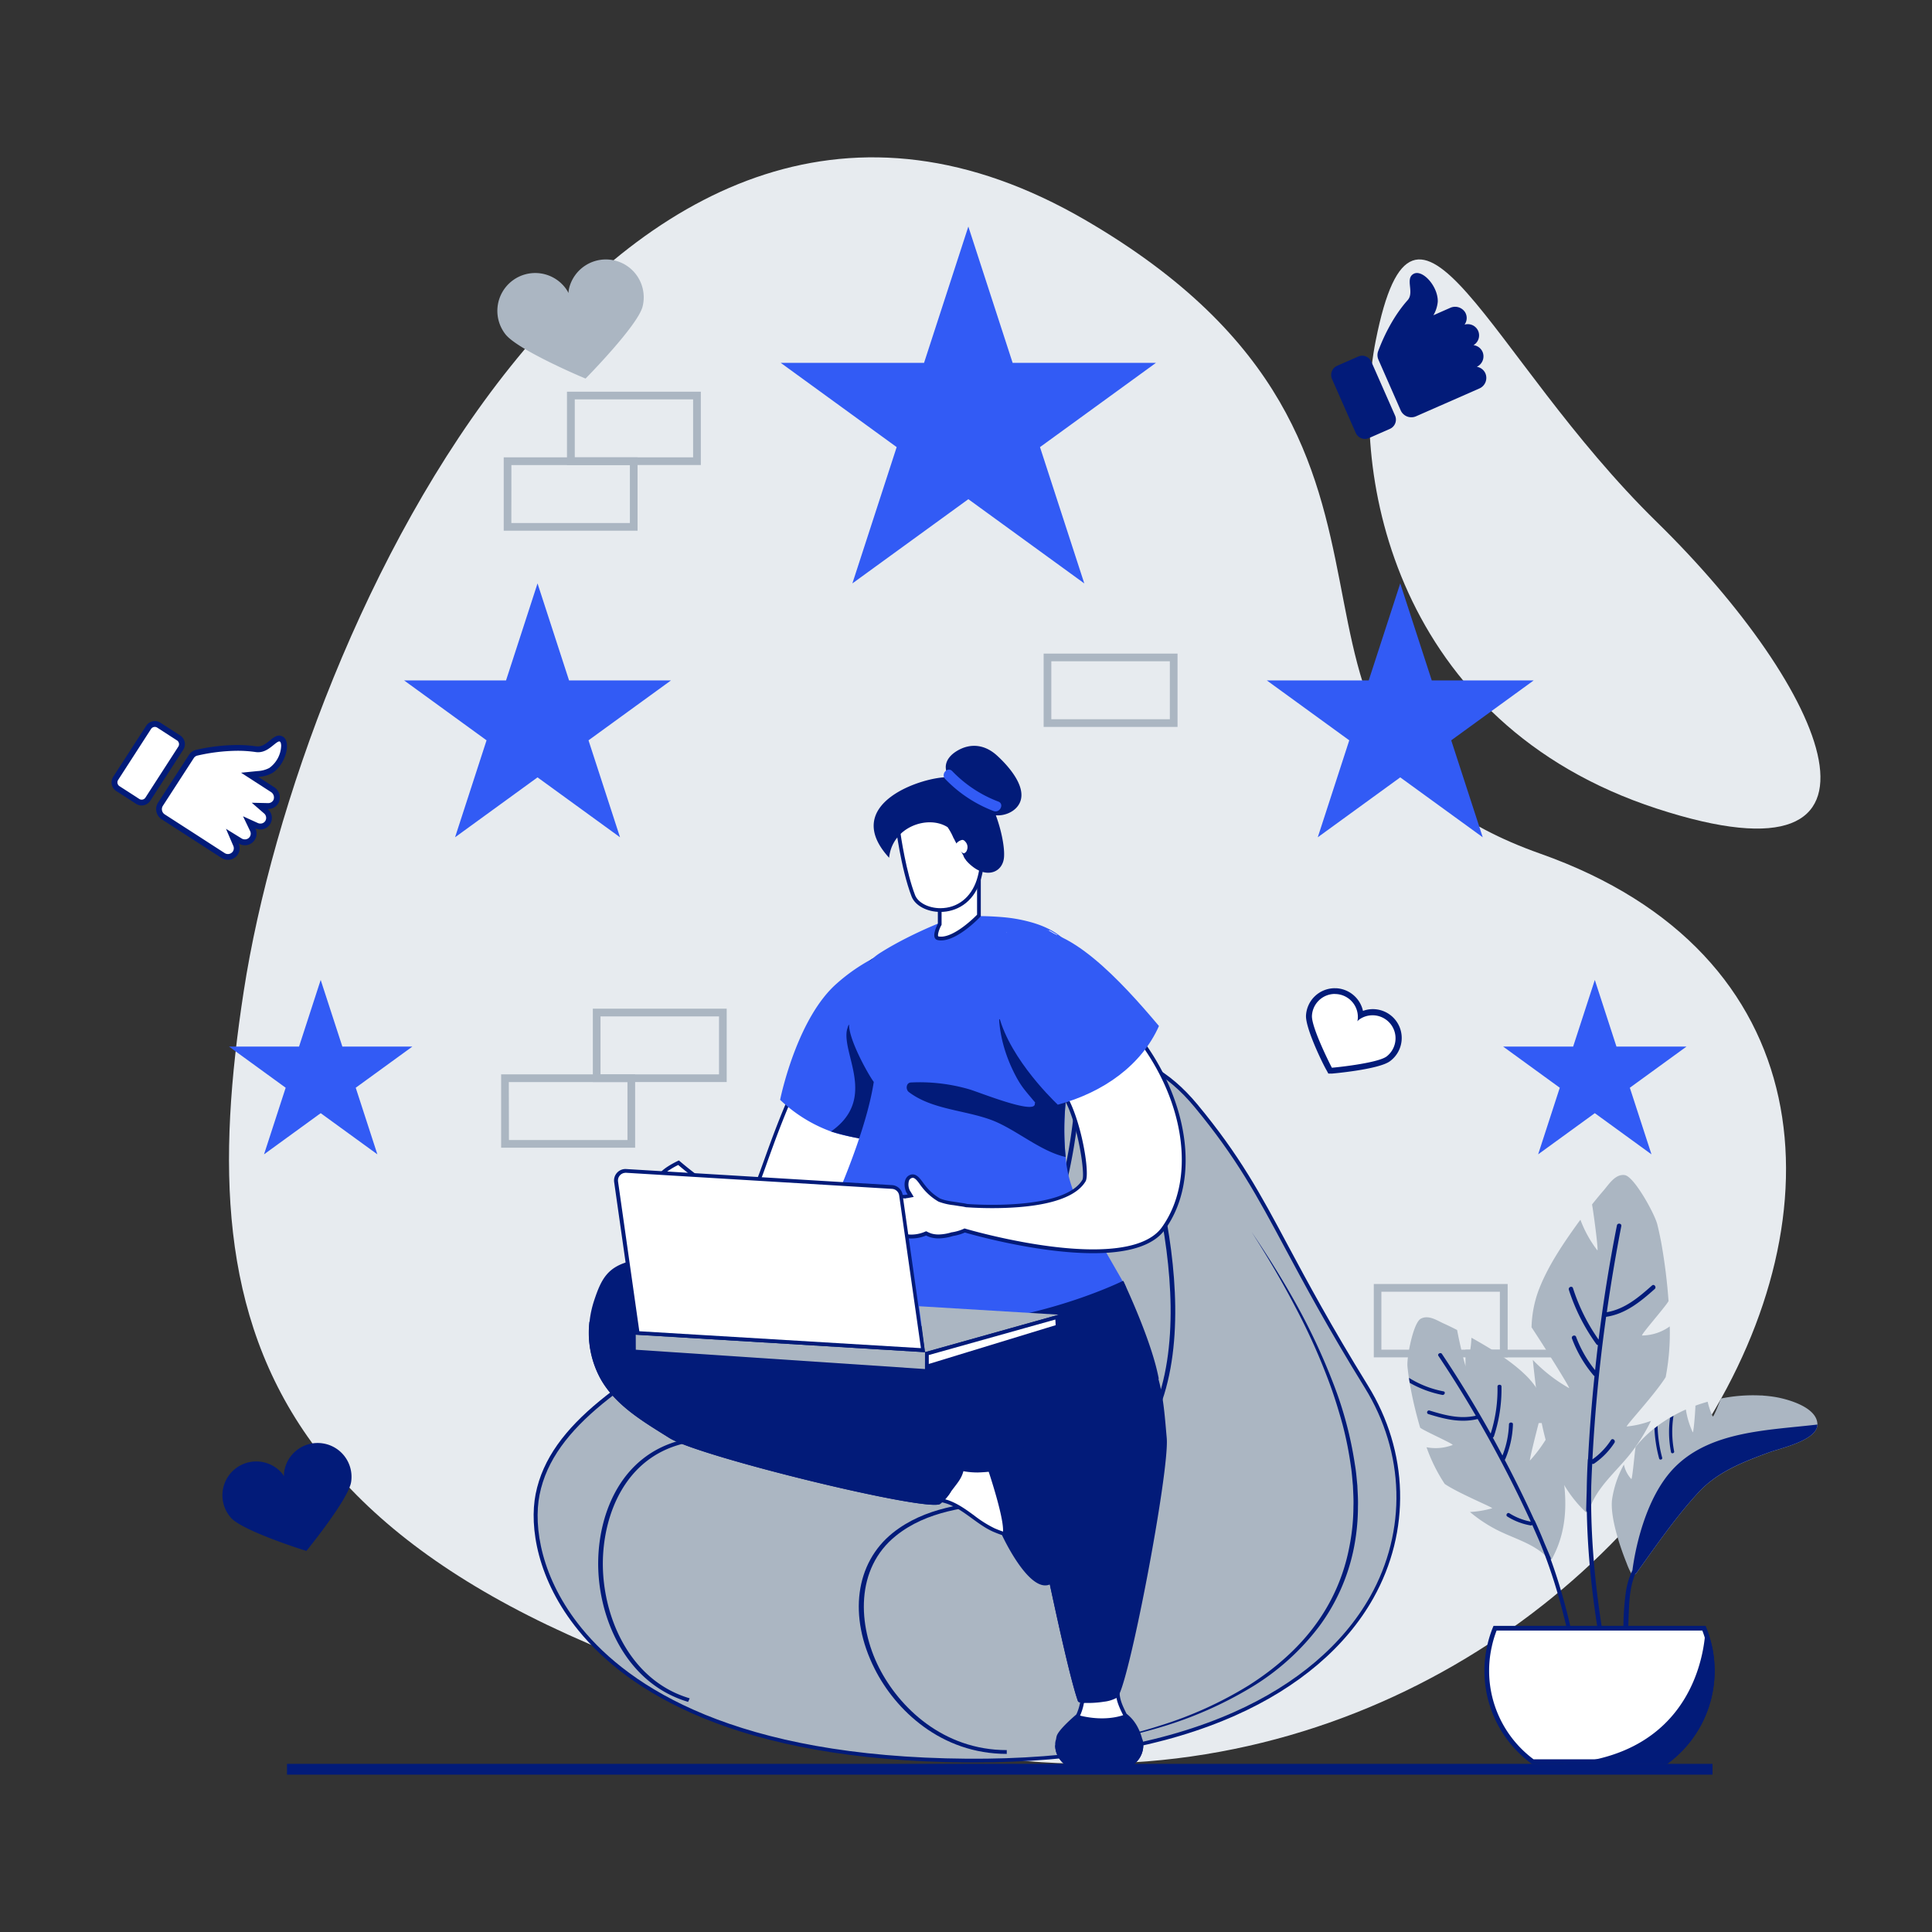 <svg xmlns="http://www.w3.org/2000/svg" data-name="Layer 1" viewBox="0 0 800 800" id="Womanwritingfeedback"><rect x="0" y="0" width="800" height="800" fill="#333333" stroke="none"/><path fill="#021b79" d="M118.84 730.37h590.27v4.48H118.84z" class="color010101 svgShape"></path><path fill="#e7ebef" d="M100.92 410.47C124.31 258.69 256.15-21.46 449.53 91.19c166 96.7 51.78 214 188.29 262.3 233 82.42 30.5 429.93-252.16 369.9S79.16 551.65 100.92 410.47Z" class="colore7ebef svgShape"></path><path fill="#e7ebef" d="M569.65 141.08c-11 55.32 8.27 158.45 116.41 193.75s70.59-49.57 0-118.66-99.88-158.45-116.41-75.09Z" class="colore7ebef svgShape"></path><path fill="#abb6c2" d="M624.29 562.05h-55.43v-30.37h55.43ZM572 558.88h49.07v-24H572Z" class="colorabb7c2 svgShape"></path><path fill="#abb6c2" d="M662.26 589.25h-55.44v-30.37h55.44ZM610 586.07h49.08v-24H610ZM487.59 301h-55.44v-30.36h55.44Zm-52.26-3.18h49.08v-24h-49.08ZM390.16 636.34h-55.43V606h55.43Zm-52.25-3.18H387v-24h-49.09Z" class="colorabb7c2 svgShape"></path><path fill="#abb6c2" d="M442.48 636.34H387V606h55.44Zm-52.26-3.18h49.08v-24h-49.08Z" class="colorabb7c2 svgShape"></path><path fill="#abb6c2" d="M416.29 663.54h-55.44v-30.38h55.44ZM364 660.36h49.08v-24H364ZM300.91 448.05h-55.43v-30.38h55.43Zm-52.25-3.18h49.07v-24h-49.07Z" class="colorabb7c2 svgShape"></path><path fill="#abb6c2" d="M263 475.24h-55.49v-30.37H263Zm-52.26-3.17h49.08v-24h-49.13ZM290.2 192.56h-55.43v-30.37h55.43Zm-52.2-3.18h49v-24h-49Z" class="colorabb7c2 svgShape"></path><path fill="#abb6c2" d="M264 219.76h-55.42v-30.38H264Zm-52.26-3.18h49.08v-24h-49.06ZM495.21 457.8c-29.58-35.65-62.44-17.25-70.82-7.12-76.19 92.17-190.49 110.65-201.8 168.15-6.11 31.1 20.17 109 177.82 110.14 164.52 1.16 202.94-94 165.35-154.87s-40.95-80.61-70.55-116.3Z" class="colorabb7c2 svgShape"></path><path fill="#021b79" d="M403.39 729.78h-3c-96.63-.68-140.78-30-160.8-54.56-17.18-21-20.46-43-17.8-56.54C227.63 589 260 569.94 301 545.77c38.1-22.49 85.52-50.47 122.82-95.6C428.47 444.49 441 436 456.36 436c14.45 0 27.72 7.16 39.43 21.27 17.56 21.17 26 36.87 37.6 58.59 7.88 14.71 17.69 33 33 57.8 17 27.5 17.84 60.44 2.27 88.13-11.34 20.17-31.05 36.94-57 48.49-29 12.95-65.44 19.5-108.27 19.5Zm53-292.15c-14.78 0-26.85 8.12-31.35 13.56-37.48 45.34-85 73.41-123.24 96-40.62 24-72.71 42.91-78.39 71.83-2.59 13.18.63 34.61 17.46 55.22 19.81 24.24 63.56 53.29 159.57 54 43.9.33 81.13-6.2 110.65-19.34 25.63-11.41 45.08-27.94 56.25-47.81 15.28-27.17 14.44-59.51-2.23-86.49-15.35-24.84-25.17-43.17-33.06-57.89-11.59-21.64-20-37.28-37.43-58.33-11.41-13.79-24.27-20.75-38.22-20.75Z" class="color010101 svgShape"></path><path fill="#021b79" d="M416.88 726.25v-1.57c-26.29 0-44.58-17.67-52.93-34.22-8.74-17.33-9.95-40.92 7.07-54.56 12.81-10.27 29.29-12 45.23-13.6 24.34-2.51 49.51-5.09 63.07-37.29 22.17-52.63-13-139.57-13.39-140.44l-1.82.5c.35.86 35.35 87.31 13.39 139.43-13.18 31.28-36.65 33.69-61.49 36.24-16.26 1.68-33.07 3.41-46.34 14-15.52 12.45-18.47 34.54-7.5 56.27 8.58 17.06 27.46 35.24 54.71 35.24Z" class="color010101 svgShape"></path><path fill="#021b79" d="m284.93 704.71.66-1.47c-25.44-7.52-36.46-34.93-35.95-57.21.45-19.24 9.27-42 32.7-48.09 16.48-4.31 28.51-4.46 40.15-4.6 20.64-.26 38.45-.48 72.4-25.11 52.15-37.83 52.61-121 52.6-121.86h-1.92c0 .82-.46 83.33-52 120.69-33.41 24.24-50.9 24.45-71.15 24.7-11.23.14-24 .3-40.71 4.68-24.4 6.37-33.58 29.77-34 49.54-.52 22.84 10.9 50.95 37.22 58.73ZM439.84 723.13a206.31 206.31 0 0 0 41-8A161.8 161.8 0 0 0 518 698.77a99.89 99.89 0 0 0 28.35-25.47 80.93 80.93 0 0 0 14.27-32.36 88.28 88.28 0 0 0 1.68-17.2c.1-2.88-.13-5.75-.25-8.62-.29-2.87-.49-5.74-1-8.59a155.18 155.18 0 0 0-8.93-33.6 258.46 258.46 0 0 0-14.94-32.13c-5.76-10.45-12.14-20.65-18.92-30.68 6.5 10.14 12.59 20.46 18.06 31a258.57 258.57 0 0 1 14.39 32.18c2 5.46 3.67 11 5.22 16.56a146.23 146.23 0 0 1 3.38 16.86c.46 2.82.64 5.66.91 8.5.11 2.84.32 5.68.21 8.53a87.31 87.31 0 0 1-1.74 17 79.28 79.28 0 0 1-13.88 31.88c-7.1 9.78-16.72 18.26-27.74 25.25a160.07 160.07 0 0 1-36.57 16.61 205 205 0 0 1-40.66 8.64Z" class="color010101 svgShape"></path><path fill="#ffffff" d="M321 524.7c-5.2 0-11.6-2.34-20.15-7.37-21.53-12.66-22.76-16.42-25.47-24.64-.52-1.58-1.09-3.31-1.86-5.28-.49-1.27 3.39-4.06 7.47-6 10.78 9.17 18 13.26 23.54 13.26 4 0 6.65-2.2 8.7-4.34.65-.69 1.6-3.28 3.87-9.6 6.41-17.86 19.76-55 36.66-63.66a10.91 10.91 0 0 1 4.24-1.5c1.28 0 1.7 1.11 2.66 4.57.34 1.23.74 2.67 1.29 4.29 5.5 16.09-1.45 52.34-14.31 74.59C337.78 516.06 331 524.7 321 524.7Z" class="colorffffff svgShape"></path><path fill="#021b79" d="M358 416.36c.7 0 1 .85 1.91 4 .35 1.27.74 2.69 1.31 4.34 5.44 15.92-1.49 51.86-14.26 74-9.69 16.76-16.36 25.27-26 25.27-5.06 0-11.33-2.3-19.75-7.26-21.28-12.51-22.49-16.18-25.14-24.21-.51-1.56-1.09-3.33-1.85-5.25.07-.92 3.17-3.17 6.61-4.86 10.72 9.07 18 13.12 23.66 13.12 4.33 0 7.23-2.45 9.26-4.59.76-.79 1.57-3 4-9.86 6.38-17.77 19.66-54.75 36.28-63.24a10.65 10.65 0 0 1 3.89-1.41Zm0-1.56a11.35 11.35 0 0 0-4.59 1.59c-22.21 11.34-38.25 70.8-40.74 73.41-2.32 2.43-4.75 4.1-8.14 4.1-4.93 0-11.87-3.53-23.42-13.39 0 0-9.44 4.3-8.32 7.18 4.83 12.42 1.8 15.1 27.67 30.31 8.49 5 15 7.48 20.54 7.48 10.4 0 17.32-8.77 27.31-26.06 13-22.48 20-58.78 14.38-75.24-2-5.88-2-9.38-4.69-9.38Z" class="color010101 svgShape"></path><path fill="#021b79" d="M465.13 530.39c-5.52.83-11.21 1.5-17.18 1.88a150.21 150.21 0 0 1-23.5-.36 1.77 1.77 0 0 0-1.75 1.28c-16.17 1.35-32.34 3.14-48.41 4.28-25.22 1.79-49.91 3.46-72.89-7-18.48-8.4-20.16-13.19-41.92-7.78-2.75.71-12.67 20.5-10 19.79 11.18-2.79 9-9.44 20.12-8.39-1.23 8.52 6 14.81 12 20.22 10.22 9.41 21.8 17.4 33 25.61q18.09 13.3 36.54 26.14c8.87 6.15 17.22 14.37 28.61 13.79 25.3-1.26 49.34-15.1 70.27-28.21 10.27-6.44 20.14-13.42 29.8-20.72-2.71-14.71-12.82-36.48-14.69-40.53Z" class="color010101 svgShape"></path><path fill="#325bf5" d="M375 470.77c-9.12 1.36-17.77 1.26-26-.81a40.74 40.74 0 0 1-4.91-1.44 60.58 60.58 0 0 1-21.06-13.11c.92-4.49 7.86-34.5 23.46-48.16a75.25 75.25 0 0 1 14.58-10.17c5.59-2.91 11.55-4.48 16-2a8.9 8.9 0 0 1 2 1.53c13.58 13.39 4.04 48.79-4.07 74.16Z" class="colorf58132 svgShape"></path><path fill="#021b79" d="M465.25 530.66c0 .26 1.1 2.31 1.05 2.53-1.4 14.59-21.76 17.52-32.86 17.74-4.67.13-9.39.08-14.06 0-18.31 3.4-37.93 5.33-56.11.74a2.2 2.2 0 0 1-.39-4.2c10.88-4.54 24.51-3 37-1.88a112.72 112.72 0 0 0 14.47-2.92c9.7-2.71 18.92-6.73 28.75-9a46.49 46.49 0 0 0 4.89-1.4c7.43-.48 18.01-2.09 17.26-1.61ZM362.44 472.57a124.28 124.28 0 0 1-18.33-4.05c21.32-15 .88-35.79 7.95-45.14 3-4 4.61-23.07 9-26.3 5.59-2.91 11.55-4.48 16-2-3.9 3.1-11.21 9.85-14.78 12.42-6.37 8.67-.78 22-.64 32.59.36 2.11 1.98 31.91.8 32.48Z" class="color010101 svgShape"></path><path fill="#325bf5" d="M326.09 538c65.72 28.67 138.42-7.4 138.73-7.53-1.22-2.36-15.91-27.16-19.93-36.2a49.85 49.85 0 0 1-3.62-15.16 114.3 114.3 0 0 1 .08-23.34c.26-2.84.57-5 .7-6a1.2 1.2 0 0 0 .09-.35c5.29-26.31 16.78-57.5-13.76-67.12a62.52 62.52 0 0 0-13.38-2.54 127.9 127.9 0 0 0-19.35-.13 184.61 184.61 0 0 0-19.93 8.61c-3.62 1.83-7.47 3.93-11.14 6.25-11 6.9-13.41 20.75-13 30.19.26 6.55 8.08 20.49 10.23 23.33C357 479.08 331.16 529 326.09 538Z" class="colorf58132 svgShape"></path><path fill="#ffffff" d="M389.69 388.63a6 6 0 0 1-1.2-.11.92.92 0 0 1-.71-.5c-.52-1.11.49-3.73 1.24-5.11l.1-.17v-12l16.23-6.74v15.06c-1.39 1.44-9.49 9.56-15.66 9.56Z" class="colorffffff svgShape"></path><path fill="#021b79" d="M404.58 365.17v13.59c-2.81 2.9-9.85 9.09-14.89 9.09a5.87 5.87 0 0 1-1.05-.09l-.14-.05c-.31-.42.18-2.55 1.2-4.43l.19-.35v-11.68l14.69-6.08Zm1.55-2.33-17.79 7.38v12.32s-3.31 6.08 0 6.74a6.72 6.72 0 0 0 1.35.13c7.16 0 16.44-10 16.44-10v-16.57Z" class="color010101 svgShape"></path><path fill="#ffffff" d="M389.39 376.83c-5.26 0-9.87-2.43-11.21-5.91-3.91-10.2-6.09-25.5-6.52-28.81l27.34-8.39c1.85 2.49 11.08 15.92 6.18 30.9-2.51 7.65-8.41 12.21-15.79 12.21Z" class="colorffffff svgShape"></path><path fill="#021b79" d="M398.7 334.63c2.34 3.26 10.3 15.81 5.74 29.74-2.4 7.32-8 11.69-15.05 11.69-4.87 0-9.28-2.28-10.48-5.42-3.67-9.56-5.8-23.68-6.39-28l26.18-8Zm.59-1.81-28.49 8.74s2.19 18 6.66 29.64c1.46 3.82 6.44 6.41 11.93 6.41 6.41 0 13.5-3.53 16.53-12.75 5.61-17.14-6.63-32-6.63-32Z" class="color010101 svgShape"></path><path fill="#021b79" d="M412.8 312.82c-4.92-4.48-10.93-5.34-16.69-1.79-2.29 1.41-4.35 3.55-4.49 6.38a8 8 0 0 0 1.24 4.42c-10.08-.44-45.41 10.79-24.69 33.35 1.27-12.89 16.16-17.83 24.21-12.66a24.24 24.24 0 0 1 2.45 4.5c2.19 4.88 4.05 9.14 8.61 12.34 6 4.18 11.82 1.47 12.3-4.4.33-4-1.06-11.09-3.38-17.36 4 .32 8.56-1.76 10.07-5.57 2.63-6.64-5.25-15.24-9.63-19.21Z" class="color010101 svgShape"></path><path fill="#ffffff" d="M399.14 354.14a3.64 3.64 0 0 1-2.21-1.42 6.81 6.81 0 0 1-1.81-3.62c.59-.72 2-2.1 3.34-2.1a2.31 2.31 0 0 1 1.72.88 4.12 4.12 0 0 1 1 4.3 2.89 2.89 0 0 1-1.92 1.95Z" class="colorffffff svgShape"></path><path fill="#021b79" d="M398.46 347.78a1.52 1.52 0 0 1 1.15.63 3.29 3.29 0 0 1 .82 3.5 2.13 2.13 0 0 1-1.29 1.45c-.16 0-.78-.21-1.63-1.16a6.72 6.72 0 0 1-1.58-2.85 4.34 4.34 0 0 1 2.53-1.57Zm0-1.55c-2.19 0-4.11 2.59-4.11 2.59-.22 2.07 2.65 6.1 4.79 6.1h.22c2.15-.29 4.34-4.32 1.4-7.54a3 3 0 0 0-2.3-1.13ZM376.34 452.2c9.66 7.34 23.37 7.43 34.56 11.71 9.83 3.8 20 12.89 30.37 15.17a114.3 114.3 0 0 1 .08-23.34 1.69 1.69 0 0 0-.3-.34c.3-1.84.61-3.72 1-5.64a.85.85 0 0 1 .05-.35 46.22 46.22 0 0 0-9.66-12.19c-12.67-12-17.94-27.67-17.94-27.67-2.88 14.68 1.62 27.78 6.52 36.78 2.22 4 3.68 5.47 7.61 10.19 0 .17-.13.3-.13.52.3 4.81-23.89-5.14-27.43-6.06a73.62 73.62 0 0 0-23.9-2.75c-2.01.13-2.23 2.93-.83 3.97ZM436.25 591.58c-1.25-.21-2.52-.46-3.79-.69a8.08 8.08 0 0 0 1-1.41c.42-.82 3.68-34.59 2.94-35.15-3.34-2.53-11.5 1.5-15.57 1.74-3.9.23-7.67 1.31-11.63.94-5.81-.53-11.63 1.55-17.14-.27-16.25-5.41-32.83 1.6-48.59-5.14-9-3.83-17.62 3.52-25.42-2.37-5.78-4.35-11-9.46-17.18-13.26-2.92-1.79-15.81-9.68-16.18-.72-.31 7.84 15.42 14.42 20.86 17.38 16.93 9.2 31 22.4 45.61 34.8 10 8.48 19.2 20.49 33.31 19.63 17.74-1.08 22.34 5.82 39.08.05 2.02-.72 14.85-15.18 12.7-15.53Z" class="color010101 svgShape"></path><path fill="#ffffff" d="M433.46 640.92a5 5 0 0 1-.76-.06 13.7 13.7 0 0 1-2.95-1.91 10.82 10.82 0 0 0-.9-.64 17.67 17.67 0 0 0-5.5-1.44c-.64-.1-1.27-.2-1.87-.31a45.46 45.46 0 0 1-10-3 48.26 48.26 0 0 1-8.58-5.39c-4.18-3-8.5-6.18-13.71-7a.39.39 0 0 1-.34-.28l-.15-.41-.43-.09a.44.44 0 0 1-.4-.43c-.42-3.79 1.89-10.54 5.92-12.11a3.48 3.48 0 0 1 1.23-.2 13 13 0 0 1 3.09.54c.64.16 1.26.31 1.81.39a31.53 31.53 0 0 0 4.86.37 62.58 62.58 0 0 0 11.3-1.36 14 14 0 0 1 2.67-.25 26.83 26.83 0 0 1 8.29 1.72 29.23 29.23 0 0 0 9.12 1.85h1.7c3.4 0 4.92.59 5.51 4.24.66 4-.92 17.84-5.77 23.54a5.55 5.55 0 0 1-4.18 2.28Z" class="colorffffff svgShape"></path><path fill="#021b79" d="M418.79 608.1a26.3 26.3 0 0 1 8.06 1.68 29.72 29.72 0 0 0 9.36 1.88h1.68c3.18 0 4.26.49 4.76 3.58.66 4.09-1.08 17.6-5.6 22.91a4.74 4.74 0 0 1-3.59 2 3.94 3.94 0 0 1-.6 0 17.22 17.22 0 0 1-2.65-1.77 8.32 8.32 0 0 0-1-.71 18.29 18.29 0 0 0-5.74-1.52c-.62-.1-1.25-.19-1.85-.31a45 45 0 0 1-9.79-3 47.55 47.55 0 0 1-8.43-5.3c-4.2-3.06-8.54-6.23-13.85-7.11l-.22-.63-.67-.13c-.28-3.51 1.87-9.7 5.45-11.09a2.63 2.63 0 0 1 .95-.15 12.94 12.94 0 0 1 2.9.51 18.5 18.5 0 0 0 1.88.41 33.09 33.09 0 0 0 5 .37 62.58 62.58 0 0 0 11.43-1.37 14.45 14.45 0 0 1 2.54-.23Zm0-1.55a15.28 15.28 0 0 0-2.81.25 61 61 0 0 1-11.16 1.35 31.52 31.52 0 0 1-4.75-.36c-1.43-.21-3.32-.94-5-.94a4.21 4.21 0 0 0-1.51.26c-4.34 1.68-6.87 8.77-6.41 12.91a1.23 1.23 0 0 0 1 1.12 1.15 1.15 0 0 0 1 .78c8.41 1.3 14.42 8.93 22.09 12.32a47.12 47.12 0 0 0 10.12 3.08c2.34.45 5 .57 7.17 1.69.38.19 3 2.45 4.08 2.62a5.3 5.3 0 0 0 .88.07c8.57 0 11.63-21.13 10.72-26.73-.7-4.31-2.89-4.89-6.29-4.89h-1.68c-6.41 0-11.26-3.56-17.42-3.56Z" class="color010101 svgShape"></path><path fill="#021b79" d="M408.84 607.73s8.48 24.87 6.08 27.94c0 0 17.5 38.12 25.77 11.18s-14-41.61-14-41.61-9.69-1.55-17.85 2.49ZM399.43 606.83c-9.72-11.18-56.9-46.61-68.06-56.2-10.67-9.16-22.28-17.44-35.36-22.85-10.06-4.12-23.77-8.27-34.7-5.62-9.75 2.36-12.35 7.51-15.26 16.26a42.44 42.44 0 0 0-1.92 8.8 39.65 39.65 0 0 0 4.6 23.74c6.25 11.14 18 17.87 28.47 24.46 12.22 7.7 106.89 30.76 112.09 27.32a19.46 19.46 0 0 0 4.47-5.07c3.4-4.58 4.83-5.73 5.67-10.84Z" class="color010101 svgShape"></path><path fill="#021b79" d="M388 612.92c-10.27-6.12-22.09-8.86-33.73-11-13.63-2.52-27.08-4.85-40.27-9.24-15.42-5.15-30.84-11.14-43.92-21-9.54-7.15-17.89-15.71-26-24.43a39.65 39.65 0 0 0 4.6 23.74c6.25 11.14 18 17.87 28.47 24.46 12.22 7.7 106.89 30.76 112.09 27.32a19.46 19.46 0 0 0 4.47-5.07 22.57 22.57 0 0 0-5.71-4.78Z" class="color010101 svgShape"></path><path fill="#ffffff" d="M452 719c-6.86 0-9.24-1-9.57-1.6 0 0-.09-.17.12-.5a55 55 0 0 0 3.77-6.5 21.34 21.34 0 0 0 1.7-5.26c.07-.43.1-.92.13-1.43a4.6 4.6 0 0 1 .82-3c1.94-2 6.54-2.95 10-2.95a14.31 14.31 0 0 1 3.36.34l-.07.55.7.31c-.66 4 1.17 7.67 2.93 11.21a27.38 27.38 0 0 1 2.72 7c-.7.57-8.46 1.92-16.59 1.92Z" class="colorffffff svgShape"></path><path fill="#021b79" d="M458.94 698.49a15.31 15.31 0 0 1 2.69.22v.44l.52.24c-.46 4 1.32 7.61 3.05 11.09a30.1 30.1 0 0 1 2.48 6c-2 .78-8.71 1.78-15.65 1.78-5.54 0-7.94-.67-8.68-1.08a56.66 56.66 0 0 0 3.71-6.41 22.06 22.06 0 0 0 1.75-5.46 13.15 13.15 0 0 0 .14-1.52 4.17 4.17 0 0 1 .61-2.54c1.53-1.6 5.4-2.72 9.42-2.72Zm0-1.55c-3.82 0-8.46 1-10.54 3.19-1.27 1.33-.9 3.46-1.16 4.87a20.26 20.26 0 0 1-1.63 5.08 55.24 55.24 0 0 1-3.73 6.4c-1.54 2.42 3.76 3.29 10.11 3.29 8 0 17.61-1.38 17.35-2.83-1.1-6.09-6.7-11.58-5.61-17.92a.72.72 0 0 0-.47-.81c0-.39-.17-.76-.78-.91a15.5 15.5 0 0 0-3.54-.36Z" class="color010101 svgShape"></path><path fill="#0575e6" d="M442.19 727.83v-.05c1.56-3.09 4.12-6.27 9-5.93 2.59.18 4.85 1.34 7.32 1.85a50.71 50.71 0 0 1 9.35 2.44c1.44.58-.11 2.18-1.53 1.67-7.2-2.54-15.23-.68-22.67 1.52-1.37.42-2.36-.87-1.47-1.5Z" class="color9ccdee svgShape"></path><path fill="#021b79" d="M483.12 595.45c-1.05-11.72-1.73-24.64-7.65-34.7a33.57 33.57 0 0 0-15.76-14 32 32 0 0 0-7.15-2.07c-5.77-.92-11.67-1.28-16.48 2a15.6 15.6 0 0 0-4 3.91c-5.9 8.23-7.83 21.73-8.44 32.08-.77 13.49 1.1 26.92 4 39.93 3 13.6 14.08 68.83 18.77 81.87.12.36 1.11.59 2.63.67a42.79 42.79 0 0 0 8.18-.51 14.36 14.36 0 0 0 5.33-1.68c4.45-2.95 21.79-93.78 20.57-107.5Z" class="color010101 svgShape"></path><path fill="#021b79" d="M449 705.14c-1.52-.08-2.51-.31-2.63-.67-4.69-13-15.77-68.27-18.77-81.87-2.87-13-4.74-26.44-4-39.93.61-10.35 2.54-23.85 8.44-32.08a15.6 15.6 0 0 1 4-3.91c-.1.73-3.93 32.06-1.57 48.54 2.42 16.67 16.42 100.21 14.53 109.92Z" class="color010101 svgShape"></path><path fill="#325bf5" d="M413.4 331.92a52 52 0 0 1-19.1-12.62c-1.95-2-4.85 1.24-2.91 3.26a54.85 54.85 0 0 0 20 13.26c2.61.99 4.61-2.89 2.01-3.9Z" class="colorf58132 svgShape"></path><path fill="#ffffff" d="m395 347.32.91 1.71 3 5.21a4 4 0 0 0 .82 1.6c.66.77-2.57 2.65-3.65 1.85s-4.87-4-4.87-4-.86-2.84-.36-4.23 2.95-2.59 2.95-2.59ZM437.8 387.14l-2.89-1.74c-1.12-.67-18 .63-18 .63l-1.25 9.16-1.16 14.36 4 3.13s.35-1.31 1-.34 3.61 1.38 3.61 1.38l6.65-7.64s5.7-8.74 6.06-9.36 1.98-9.58 1.98-9.58Z" class="colorffffff svgShape"></path><path fill="#325bf5" d="M364.41 395.14s-4.79 3.69-6.51 4.23-9.67 6.91-9.31 12.61 2 14.9 2 14.9l.32-1.66s.07-1.67 1.07-.6 3-.23 3-.23l4.76-7.87L372 404.94l7.66-2.41-1.34-8.69Z" class="colorf58132 svgShape"></path><path fill="#ffffff" d="M452.6 518.12c-23.87 0-52.58-8.45-52.87-8.53l-.28-.09-.27.12a19.13 19.13 0 0 1-4.73 1.38 20.53 20.53 0 0 1-5.82 1 11 11 0 0 1-3.08-.41 11.44 11.44 0 0 1-1.77-.7l-.31-.16-.32.14a15 15 0 0 1-8.2 1 1 1 0 0 1-.78-.49 1.38 1.38 0 0 1-.08-1.15l.27-.77-.78-.23a3 3 0 0 1-1.26-.7 1.93 1.93 0 0 1-.52-1.35v-.43l-.38-.21a6 6 0 0 1-1.32-1 4.44 4.44 0 0 1-1.11-4.67l.67-1.8-1.73.83a25.55 25.55 0 0 0-7.65 6.08 1.25 1.25 0 0 1-.92.43 1.45 1.45 0 0 1-1.26-.89 3.41 3.41 0 0 1 0-2.91c1.22-2.82 5.31-5.27 7.81-6.11a21.24 21.24 0 0 1 6.76-1c.66 0 1.33 0 2 .07.46-.09.65-.11.83-.13l.49-.06 1.09-.21-.57-.95-.25-.41a3.25 3.25 0 0 1-.32-.53 6.3 6.3 0 0 1-.31-4.55 2.61 2.61 0 0 1 1.48-1.52 2.18 2.18 0 0 1 .81-.17c1.4 0 2.65 1.72 3.66 3.1.31.43.61.84.89 1.18a22.64 22.64 0 0 0 6.4 5.62 24.69 24.69 0 0 0 6.09 1.44c.65.1 1.29.19 1.93.3.32.06.67.11 1 .16a20.4 20.4 0 0 1 2.32.43c.16 0 4.46.38 10.56.37 14.42 0 32.72-1.85 38-10.7 1.67-2.8-2.63-30.57-10.28-37.93-2.88-2.75-6.28-5.84-9.83-8.92a41.79 41.79 0 0 1-14-24.05 43.17 43.17 0 0 1 1.9-22.59 12.14 12.14 0 0 1 11.56-7.94 12.46 12.46 0 0 1 7.92 2.82c12.16 9.91 31.45 34.41 35.19 39.22 20.43 26.71 24.66 59.14 10.46 79.06-4.5 6.32-14.32 9.53-29.17 9.53Z" class="colorffffff svgShape"></path><path fill="#021b79" d="M428.21 388.27a11.61 11.61 0 0 1 7.42 2.64c12.11 9.87 31.35 34.31 35.09 39.11l.15.19c20.06 26.24 24.28 58.28 10.28 77.93-4.35 6.1-14 9.2-28.55 9.2-23.75 0-52.36-8.42-52.65-8.5l-.56-.17-.53.25a19.07 19.07 0 0 1-4.53 1.32h-.19a19.58 19.58 0 0 1-5.51.94 10.7 10.7 0 0 1-2.87-.38 10.37 10.37 0 0 1-1.64-.67l-.63-.3-.64.27a14.26 14.26 0 0 1-5.5 1.11 14.69 14.69 0 0 1-2.28-.18c-.18 0-.22-.09-.23-.12a.61.61 0 0 1 0-.49l.55-1.55-1.57-.46a2.05 2.05 0 0 1-.93-.5 1.2 1.2 0 0 1-.29-.84v-.87l-.76-.42a4.94 4.94 0 0 1-1.14-.83 3.68 3.68 0 0 1-.94-3.86l1.34-3.6-3.47 1.66a26.28 26.28 0 0 0-7.89 6.25.42.42 0 0 1-.34.19.68.68 0 0 1-.55-.45 2.62 2.62 0 0 1 0-2.27c1.12-2.57 5.05-4.91 7.35-5.69a20.53 20.53 0 0 1 6.51-1c.65 0 1.3 0 1.95.07h.27l.26-.07a2.36 2.36 0 0 1 .44-.07 5 5 0 0 0 .54-.08l2.18-.41-1.13-1.91c-.08-.14-.18-.29-.27-.43a2.14 2.14 0 0 1-.26-.43 5.56 5.56 0 0 1-.3-3.94 1.83 1.83 0 0 1 1.05-1.09 1.43 1.43 0 0 1 .52-.11c1 0 2.18 1.61 3 2.78.32.44.63.87.92 1.22a23.57 23.57 0 0 0 6.77 5.87 25.32 25.32 0 0 0 6.21 1.46l1.91.3c.32.06.67.11 1.05.16a20.14 20.14 0 0 1 2.24.41h.28c.18 0 4.48.35 10.48.35 14.62 0 33.2-1.92 38.69-11.08 2.22-3.72-2.95-31.72-10.42-38.9-3.67-3.5-7.38-6.8-9.84-8.94a40.93 40.93 0 0 1-13.73-23.59 42.39 42.39 0 0 1 1.86-22.19 11.36 11.36 0 0 1 10.83-7.43Zm0-1.55a13 13 0 0 0-12.29 8.44 43.92 43.92 0 0 0-1.94 23 42.44 42.44 0 0 0 14.24 24.5c3 2.62 6.5 5.74 9.8 8.9 7.39 7.1 11.59 34.57 10.16 37-5.32 8.87-25 10.33-37.36 10.33-6 0-10.33-.35-10.35-.35-1.19-.32-2.47-.43-3.44-.6-2.62-.46-5.32-.64-7.78-1.67a21.2 21.2 0 0 1-6.17-5.43c-1.3-1.55-2.86-4.55-5.15-4.55a3 3 0 0 0-1.11.22c-2.75 1.12-2.59 4.87-1.58 7.11a11.78 11.78 0 0 0 .61 1c-.37.07-.73.07-1.12.18-.68 0-1.37-.07-2.05-.07a22 22 0 0 0-7 1.05c-3.52 1.18-10.37 5.57-8.31 10.08a2.23 2.23 0 0 0 2 1.35 2 2 0 0 0 1.49-.69 25.35 25.35 0 0 1 7.42-5.9 5.19 5.19 0 0 0 1.26 5.47 6.06 6.06 0 0 0 1.52 1.12 2.69 2.69 0 0 0 .73 1.86 3.58 3.58 0 0 0 1.6.9 1.93 1.93 0 0 0 1.47 2.67 16.64 16.64 0 0 0 2.52.19 15.74 15.74 0 0 0 6.09-1.23 11.14 11.14 0 0 0 1.89.76 12.08 12.08 0 0 0 3.3.44 21.25 21.25 0 0 0 5.94-1 20.08 20.08 0 0 0 4.94-1.44s28.83 8.56 53.09 8.56c12.91 0 24.52-2.42 29.81-9.85 15.3-21.46 8.81-54.77-10.31-79.77-.54-.69-22.1-28.66-35.48-39.56a13.23 13.23 0 0 0-8.41-3Z" class="color010101 svgShape"></path><path fill="#325bf5" d="M438 457.43c-3-2.91-22.21-21.69-25.14-40.36-1.34-8.49 1.29-29 11.86-31.44 16.94-3.93 39.57 20.66 55.18 39.22-7.19 16.15-22.9 27.47-41.9 32.58Z" class="colorf58132 svgShape"></path><path fill="#325bf5" d="M414.5 422.47s-.82-1.24-.87.3-6.15-3.3-6.68-6.57-1.78-11.61-.07-15.63 11.31-16.22 11.31-16.22L430 384l4.09 1.23 8.6 5-2.12 12.57s-12.5 23-13 23-13.07-3.33-13.07-3.33Z" class="colorf58132 svgShape"></path><path fill="#021b79" d="M473.42 722.18v.51a10 10 0 0 1-8.95 9.87c-.31 0-.66.05-1 .05h-16.63c-.35 0-.69 0-1-.05a10 10 0 0 1-8.91-9.87v-.51a5.94 5.94 0 0 1 .34-1.91c.07-.4.12-.79.22-1.18.54-2.77 8.13-9.11 8.13-9.11 13 3.67 20.87-.32 20.87-.32 4 3 5.71 7.57 6.44 10.29a5.67 5.67 0 0 1 .49 2.23Z" class="color010101 svgShape"></path><path fill="#abb6c2" d="m380.55 540.88 57.87 3.5-55.39 15.53-2.48-19.03z" class="colorabb7c2 svgShape"></path><path fill="#ffffff" d="m383.8 560.5 53.9-15.11.22 3.91-54.13 16.54.01-5.34z" class="colorffffff svgShape"></path><path fill="#021b79" d="m437 546.39.13 2.34-52.54 16.06v-3.7l52.4-14.7Zm1.44-2L383 559.91v7l55.72-17-.31-5.5Z" class="color010101 svgShape"></path><path fill="#abb6c2" d="m263.25 552.67 119.78 7.24-.02 6.98-119.74-8-.02-6.22z" class="colorabb7c2 svgShape"></path><path fill="#ffffff" d="M263.93 551.93 255 489.31a4 4 0 0 1 3.92-4.47l110.4 6.67A4 4 0 0 1 373 495l9.09 64.13Z" class="colorffffff svgShape"></path><path fill="#021b79" d="M259 485.62h.2l110.14 6.66a3.19 3.19 0 0 1 3 2.79l9 63.17-116.61-7-8.81-62a3.17 3.17 0 0 1 3.15-3.6Zm0-1.56a4.75 4.75 0 0 0-4.7 5.36l9 63.25 119.7 7.24-9.23-65.06a4.74 4.74 0 0 0-4.41-4.12l-110.15-6.66ZM473.41 722.69a10 10 0 0 1-8.94 9.87c-.32 0-.66.05-1 .05h-16.64c-.34 0-.69 0-1-.05a10 10 0 0 1-8.92-9.87Z" class="color010101 svgShape"></path><path fill="#325bf5" d="m400.97 93.81 18.34 56.44h59.35l-48.02 34.89 18.34 56.44-48.01-34.88-48.02 34.88 18.34-56.44-48.01-34.89h59.35l18.34-56.44zM579.81 241.58l13.05 40.16h42.22l-34.16 24.81 13.05 40.15-34.16-24.81-34.15 24.81 13.04-40.15-34.15-24.81h42.21l13.05-40.16zM660.38 405.77l8.96 27.59h29.01l-23.47 17.05 8.96 27.58-23.46-17.05-23.47 17.05 8.96-27.58-23.46-17.05h29l8.97-27.59zM132.79 405.77l8.97 27.59h29l-23.46 17.05 8.96 27.58-23.47-17.05-23.46 17.05 8.96-27.58-23.46-17.05h29l8.96-27.59zM222.58 241.58l13.05 40.16h42.22l-34.16 24.81 13.05 40.15-34.16-24.81-34.15 24.81 13.04-40.15-34.15-24.81h42.22l13.04-40.16z" class="colorf58132 svgShape"></path><path fill="#021b79" d="m562.36 147.65-8.67 3.81a4.17 4.17 0 0 0-2.13 5.49l9.83 22.31a4.15 4.15 0 0 0 5.48 2.13l8.67-3.81a4.18 4.18 0 0 0 2.13-5.49l-9.83-22.31a4.14 4.14 0 0 0-5.48-2.13ZM612.07 137a4.71 4.71 0 0 0-5.64-2.58 4.64 4.64 0 0 0 .24-5.12 4.91 4.91 0 0 0-6.19-1.82l-6.94 3.06a13.63 13.63 0 0 0 1.81-5.64c.15-6.35-6.34-13.5-10-11.51s.43 7.67-2.47 10.9c-6.83 7.64-10.77 17.24-12.22 21.15a4.68 4.68 0 0 0 .11 3.47l9.22 21a4.83 4.83 0 0 0 6.36 2.47l9.32-4.1 2.3-1 14.64-6.44a4.77 4.77 0 0 0 2.44-6.28 4.69 4.69 0 0 0-3.54-2.68 4.76 4.76 0 0 0 2.36-6.23 4.7 4.7 0 0 0-3.73-2.72 4.71 4.71 0 0 0 1.93-5.93Z" class="color010101 svgShape"></path><path fill="#ffffff" d="M58.66 332.32a3.1 3.1 0 0 1-1.67-.49l-8.18-5.29a3.06 3.06 0 0 1-.91-4.25l13.61-21.08a3.08 3.08 0 0 1 4.25-.91l8.24 5.29a3.05 3.05 0 0 1 1.33 1.93 3 3 0 0 1-.42 2.32l-13.67 21.08a3 3 0 0 1-2.58 1.4Z" class="colorffffff svgShape"></path><path fill="#021b79" d="M64.1 301a1.94 1.94 0 0 1 1 .29l8.18 5.29a1.87 1.87 0 0 1 .56 2.58l-13.61 21.1a1.85 1.85 0 0 1-1.57.86 1.89 1.89 0 0 1-1-.3l-8.19-5.29a1.87 1.87 0 0 1-.55-2.58l13.61-21.08a1.87 1.87 0 0 1 1.57-.87Zm0-2.42a4.26 4.26 0 0 0-3.6 2l-13.62 21.06a4.29 4.29 0 0 0 1.27 5.92l8.19 5.28a4.21 4.21 0 0 0 2.32.69 4.28 4.28 0 0 0 3.6-2l13.61-21.08a4.27 4.27 0 0 0-1.27-5.92l-8.18-5.28a4.24 4.24 0 0 0-2.32-.69Z" class="color010101 svgShape"></path><path fill="#ffffff" d="M94.37 354.84a3.69 3.69 0 0 1-2-.6l-24.79-16a3.74 3.74 0 0 1-1.12-5.24l12.82-19.81a3.49 3.49 0 0 1 2.18-1.53 76.73 76.73 0 0 1 16.81-2 54.2 54.2 0 0 1 7.83.54 5.12 5.12 0 0 0 .78.06c2.26 0 4-1.41 5.55-2.66 1.15-.93 2.24-1.81 3.18-1.81a1.78 1.78 0 0 1 .86.24c1 .5 1.13 1.86 1.16 2.63.12 3.28-2 8.22-5.48 10.36a12.63 12.63 0 0 1-5.35 1.46l-3.42.35 9.44 6.1a3.83 3.83 0 0 1 1.51 4.82 3.6 3.6 0 0 1-3.33 2h-3.23l2.32 2.11a3.63 3.63 0 0 1 .75 4.74 3.54 3.54 0 0 1-3 1.62 3.82 3.82 0 0 1-1.62-.36l-3-1.41 1.45 3a3.6 3.6 0 0 1-.15 3.57 3.68 3.68 0 0 1-5 1.12l-3.24-2 1.5 3.5a3.66 3.66 0 0 1-.21 3.44 3.71 3.71 0 0 1-3.2 1.76Z" class="colorffffff svgShape"></path><path fill="#021b79" d="M115.61 307a.62.62 0 0 1 .3.09c.23.12.48.67.52 1.61a11.85 11.85 0 0 1-4.92 9.3 11.62 11.62 0 0 1-4.83 1.28l-6.85.69 5.78 3.74 6.56 4.23a2.66 2.66 0 0 1 1.07 3.28 2.42 2.42 0 0 1-2.3 1.33l-6.69-.15 5.06 4.39a2.43 2.43 0 0 1 .53 3.17 2.33 2.33 0 0 1-2 1.06 2.67 2.67 0 0 1-1.11-.24l-6.1-2.78 2.9 6.05a2.38 2.38 0 0 1-2.15 3.52 2.54 2.54 0 0 1-1.31-.37l-6.49-4 3 7a2.45 2.45 0 0 1-.11 2.3 2.5 2.5 0 0 1-2.1 1.14 2.47 2.47 0 0 1-1.34-.4L79.2 344.3l-2.2-1.41-8.8-5.68a2.56 2.56 0 0 1-.76-3.53l12.82-19.8a2.37 2.37 0 0 1 1.44-1 76.25 76.25 0 0 1 16.54-2 51.63 51.63 0 0 1 7.65.53 6.39 6.39 0 0 0 1 .07c2.69 0 4.7-1.63 6.31-2.93.85-.69 1.9-1.54 2.42-1.54Zm0-2.42c-2.89 0-5.23 4.48-8.73 4.48a4.3 4.3 0 0 1-.61 0 54.75 54.75 0 0 0-8-.56 77.88 77.88 0 0 0-17.08 2 4.79 4.79 0 0 0-2.93 2.06l-12.82 19.8a5 5 0 0 0 1.48 6.87l8.8 5.68 2.17 1.41 13.83 8.93a4.9 4.9 0 0 0 6.77-1.46 4.81 4.81 0 0 0 .31-4.56 4.82 4.82 0 0 0 6.91-6.24 5.11 5.11 0 0 0 2.12.47 4.76 4.76 0 0 0 4-2.17 4.83 4.83 0 0 0-1-6.31h.17a4.79 4.79 0 0 0 4.42-2.69 5.07 5.07 0 0 0-1.94-6.36l-6.56-4.23a13.93 13.93 0 0 0 5.87-1.63c5.54-3.47 8-13.1 4.25-15.09a3.06 3.06 0 0 0-1.43-.38ZM133.68 597.68a14 14 0 0 0-16 11.73 10.6 10.6 0 0 0-.09 1.85 9.56 9.56 0 0 0-1.09-1.5 14 14 0 1 0-20.77 18.82c4.89 5.4 31.1 13.67 31.15 13.61s17.4-21.32 18.51-28.52a14 14 0 0 0-11.71-15.99Z" class="color010101 svgShape"></path><path fill="#ffffff" d="m550.72 443.35-.34-.66c-1.36-2.33-8.67-17.29-8.39-22.16a10.72 10.72 0 0 1 10.69-10.11h.63a10.72 10.72 0 0 1 10.08 9.93 10.73 10.73 0 0 1 11.38 18.14c-4.44 3.19-23.15 4.85-23.31 4.85Z" class="colorffffff svgShape"></path><path fill="#021b79" d="M552.7 411.61h.55a9.52 9.52 0 0 1 9 10.05 6.42 6.42 0 0 1-.21 1.24 6.87 6.87 0 0 1 .94-.84 9.52 9.52 0 0 1 11.13 15.44c-4 2.85-22.09 4.62-22.6 4.62-.06 0-8.54-16.61-8.26-21.55a9.52 9.52 0 0 1 9.5-9Zm0-2.41a11.94 11.94 0 0 0-11.91 11.25c-.29 5.16 6.79 19.82 8.57 22.84l.68 1.26h1.45c.17 0 19.26-1.66 24-5.08a11.94 11.94 0 0 0-11.11-20.88 12 12 0 0 0-11-9.38h-.69Z" class="color010101 svgShape"></path><path fill="#abb6c2" d="M254.68 107.9a15.68 15.68 0 0 0-19 11.37 11.47 11.47 0 0 0-.29 2.06 11.59 11.59 0 0 0-1.06-1.79 15.68 15.68 0 1 0-25.11 18.78c4.88 6.53 33.19 18.49 33.26 18.42s21.61-21.9 23.6-29.8a15.68 15.68 0 0 0-11.4-19.04ZM680 553a20 20 0 0 0 11.41-3.76 97.58 97.58 0 0 1-1.69 21c-4.49 7.22-16.93 20.52-16.09 20.44a39.92 39.92 0 0 0 10-2.33 74.65 74.65 0 0 1-7.63 12.44c-6 8.05-14.63 14.49-17.9 24.31a.62.62 0 0 1-.38.43.71.71 0 0 1-1.17.52c-16.24-15.41-19.14-38.83-21.53-59.95-.11-1-.22-2-.31-3a64.92 64.92 0 0 0 15 11.68c.79.43-10.17-17.1-15.53-25.17a47.59 47.59 0 0 1 2.8-15c3.8-10.17 10.31-19.7 16.63-28.47.26-.35.55-.7.81-1.06a48.57 48.57 0 0 0 7 12.65c.52.68-1.15-12.81-2.18-19 1.59-2 3.18-3.94 4.83-5.84 2.17-2.55 4.84-6.88 8.72-6.3s12.37 16 13.46 20.4c.47 1.88.89 3.81 1.28 5.74.18.83.33 1.68.48 2.51a232 232 0 0 1 2.9 23.52c-.27.42-.54.83-.84 1.24-3.23 4.32-10.88 13-10.07 13Z" class="colorabb7c2 svgShape"></path><path fill="#021b79" d="M665.17 545.25c8-1.21 14.13-6.27 20-11.49.88-.77-.21-2.25-1.1-1.47-5.51 4.89-11.25 9.78-18.72 11.06q2.55-17.9 6-35.64c.23-1.17-1.59-1.45-1.82-.29q-4.65 23.51-7.59 47.28a78.44 78.44 0 0 1-10.6-21.3c-.36-1.13-2.07-.44-1.71.68a80.27 80.27 0 0 0 11.38 22.5.81.81 0 0 0 .66.37c-.42 3.46-.8 6.93-1.17 10.4a49.41 49.41 0 0 1-7.87-13.77c-.41-1.11-2.12-.43-1.71.68a50.92 50.92 0 0 0 8.95 15.27.87.87 0 0 0 .38.26q-1.77 17.13-2.67 34.34a.94.94 0 0 0-.11.39q-.36 6.3-.44 12.58c-.09 2.73-.17 5.47-.22 8.2a.71.71 0 0 0 .26.62c.48 25.85 4.31 51.4 9.74 76.69l1.79-.41c-6.15-28.58-10.23-57.51-9.7-86.8q.16-4.64.4-9.27a.86.86 0 0 0 .81-.1 30.5 30.5 0 0 0 8.39-8.59c.64-1-.79-2.13-1.43-1.14a29.14 29.14 0 0 1-7.68 8q1.53-29.62 5.66-59Z" class="color010101 svgShape"></path><path fill="#abb6c2" d="M601.49 598.35a19.94 19.94 0 0 1-10.79.93 69.15 69.15 0 0 0 7.53 15.19c5.91 4 20.35 9.86 19.62 10.08a41 41 0 0 1-9.17 1.53 59.2 59.2 0 0 0 10.08 6.85c7.47 4.07 16.65 6.07 22.24 12.38a.53.53 0 0 0 .45.2.66.66 0 0 0 1.15 0c9.32-16.92 5-35.47.87-52.12-.19-.79-.38-1.56-.6-2.35a58.77 58.77 0 0 1-9.32 13.7c-.55.58 3.67-16.19 5.88-24a34.21 34.21 0 0 0-6.73-10.35c-6.19-6.4-14.49-11.41-22.42-15.92-.32-.19-.67-.35-1-.54a38 38 0 0 1-2.26 11.8c-.24.69-2.75-10-3.66-15-1.92-1-3.84-1.92-5.8-2.81-2.59-1.2-6.11-3.57-9.25-1.86s-5.87 16.07-5.51 19.75c.15 1.57.35 3.16.59 4.73.08.69.2 1.38.31 2.05a168 168 0 0 0 4.37 18.62c.35.23.7.45 1.08.66 3.97 2.19 13 6.22 12.34 6.48Z" class="colorabb7c2 svgShape"></path><path fill="#021b79" d="M656.1 706.44c-2.73-20.8-6.9-41.26-14-60.83a.56.56 0 0 0 0-.55c-.84-2-1.71-4.07-2.58-6.09q-1.87-4.69-4-9.31a.8.8 0 0 0-.21-.26q-5.76-12.63-12.24-24.92a1 1 0 0 0 .24-.32 40.24 40.24 0 0 0 3.17-14.41c0-1-1.62-.92-1.65 0a38.77 38.77 0 0 1-2.69 12.94q-2-3.74-4-7.43a.8.8 0 0 0 .46-.49 62.32 62.32 0 0 0 3.13-20.65c0-1-1.67-.92-1.65 0a60.49 60.49 0 0 1-2.82 19.5q-9.42-16.87-20.19-33c-.53-.8-2 0-1.46.81q8.13 12.16 15.48 24.79c-6.72 1.5-13-.28-19.13-2.14-1-.3-1.48 1.17-.5 1.46 6.52 2 13.19 3.78 20.35 2.06h.06q12 20.71 22 42.48a25.22 25.22 0 0 1-8.85-3.46c-.84-.54-1.72.8-.89 1.33a26.34 26.34 0 0 0 9.63 3.69.86.86 0 0 0 .72-.19c1 2.27 2 4.54 3 6.83 9 21.84 13.9 44.91 17 68.41.52-.07 1.07-.17 1.62-.25Z" class="color010101 svgShape"></path><path fill="#021b79" d="M597.71 576.13a41.87 41.87 0 0 1-14.27-5.58c.08.69.2 1.38.31 2.05a44.24 44.24 0 0 0 13.44 5c1.03.19 1.53-1.27.52-1.47Z" class="color010101 svgShape"></path><path fill="#abb6c2" d="M752.56 589.89c-.09 6.6-15.37 9.8-20.22 11.6-10.74 4-21.22 8-29.16 16.62-9.36 10.18-17.43 21.94-25.5 33.17a1.9 1.9 0 0 1-1.91.81 30.45 30.45 0 0 1-2.22-4.82c-2.78-6.86-7-19.42-6-26.57a43.22 43.22 0 0 1 4.87-14.26 12.75 12.75 0 0 0 3.06 6c.38.4 1.21-9 1.76-13.29.71-.87 1.42-1.71 2.18-2.52a47.23 47.23 0 0 1 5.64-5.2c.43-.34.86-.68 1.3-1a59.7 59.7 0 0 1 5.15-3.42c.47-.27.94-.55 1.44-.82a64.43 64.43 0 0 1 5.13-2.55 35 35 0 0 0 2.84 9.42c.3.63 1-7.44 1.12-11 1.66-.63 3.36-1.14 5.07-1.63a27.06 27.06 0 0 0 2.11 6.08c.24.46 2.51-5 3.33-7.4a66.38 66.38 0 0 1 16.36-1.28c.47 0 .94 0 1.39.08 1.47.1 2.92.27 4.34.49 5.27.82 17.67 4.15 17.91 11.27a.67.67 0 0 1 .01.22Z" class="colorabb7c2 svgShape"></path><path fill="#021b79" d="M693.79 607.25c-13 12.81-17 36.34-17.84 43a30.16 30.16 0 0 0-2.67 8.69c-1.55 10.56-1.09 21.7-.83 32.34.08 3.5.24 7 .43 10.49l1.8-.33c-.11-2.21-.22-4.42-.29-6.62-.33-9.53-.32-19.08.12-28.6.22-4.92.68-9.86 2.59-14.43a1.92 1.92 0 0 0 .58-.53c8.07-11.23 16.14-23 25.5-33.17 7.94-8.64 18.42-12.65 29.16-16.62 4.85-1.8 20.13-5 20.22-11.6-20.35 2.39-43.83 2.63-58.77 17.38ZM693.23 601a42.45 42.45 0 0 1-.27-14.74c-.5.27-1 .55-1.44.82a43.29 43.29 0 0 0 .41 14.22c.16.81 1.46.5 1.3-.3ZM688.27 603.59a56.18 56.18 0 0 1-1.9-13.13c-.44.32-.87.66-1.3 1A57.16 57.16 0 0 0 687 603.9c.18.83 1.49.53 1.27-.31Z" class="color010101 svgShape"></path><path fill="#ffffff" d="M634.69 729.46a46.62 46.62 0 0 1-18-27.83 46.93 46.93 0 0 1 .09-20 46.42 46.42 0 0 1 2.32-7.45h86.47A46.66 46.66 0 0 1 690 729.46Z" class="colorffffff svgShape"></path><path fill="#021b79" d="M704.9 675.18a45.46 45.46 0 0 1 2 6.7 45.65 45.65 0 0 1-17.3 46.6H635a45.7 45.7 0 0 1-17.29-46.61 44.27 44.27 0 0 1 2-6.69Zm1.31-1.95h-87.77a46.59 46.59 0 0 0-2.62 8.22 47.64 47.64 0 0 0 18.55 49h55.91a47.7 47.7 0 0 0 15.93-57.2Z" class="color010101 svgShape"></path><path fill="#021b79" d="M710 691.84a47.54 47.54 0 0 1-19.7 38.59h-55.93c73 3.63 71.84-57.2 71.84-57.2a47.7 47.7 0 0 1 3.79 18.61Z" class="color010101 svgShape"></path></svg>